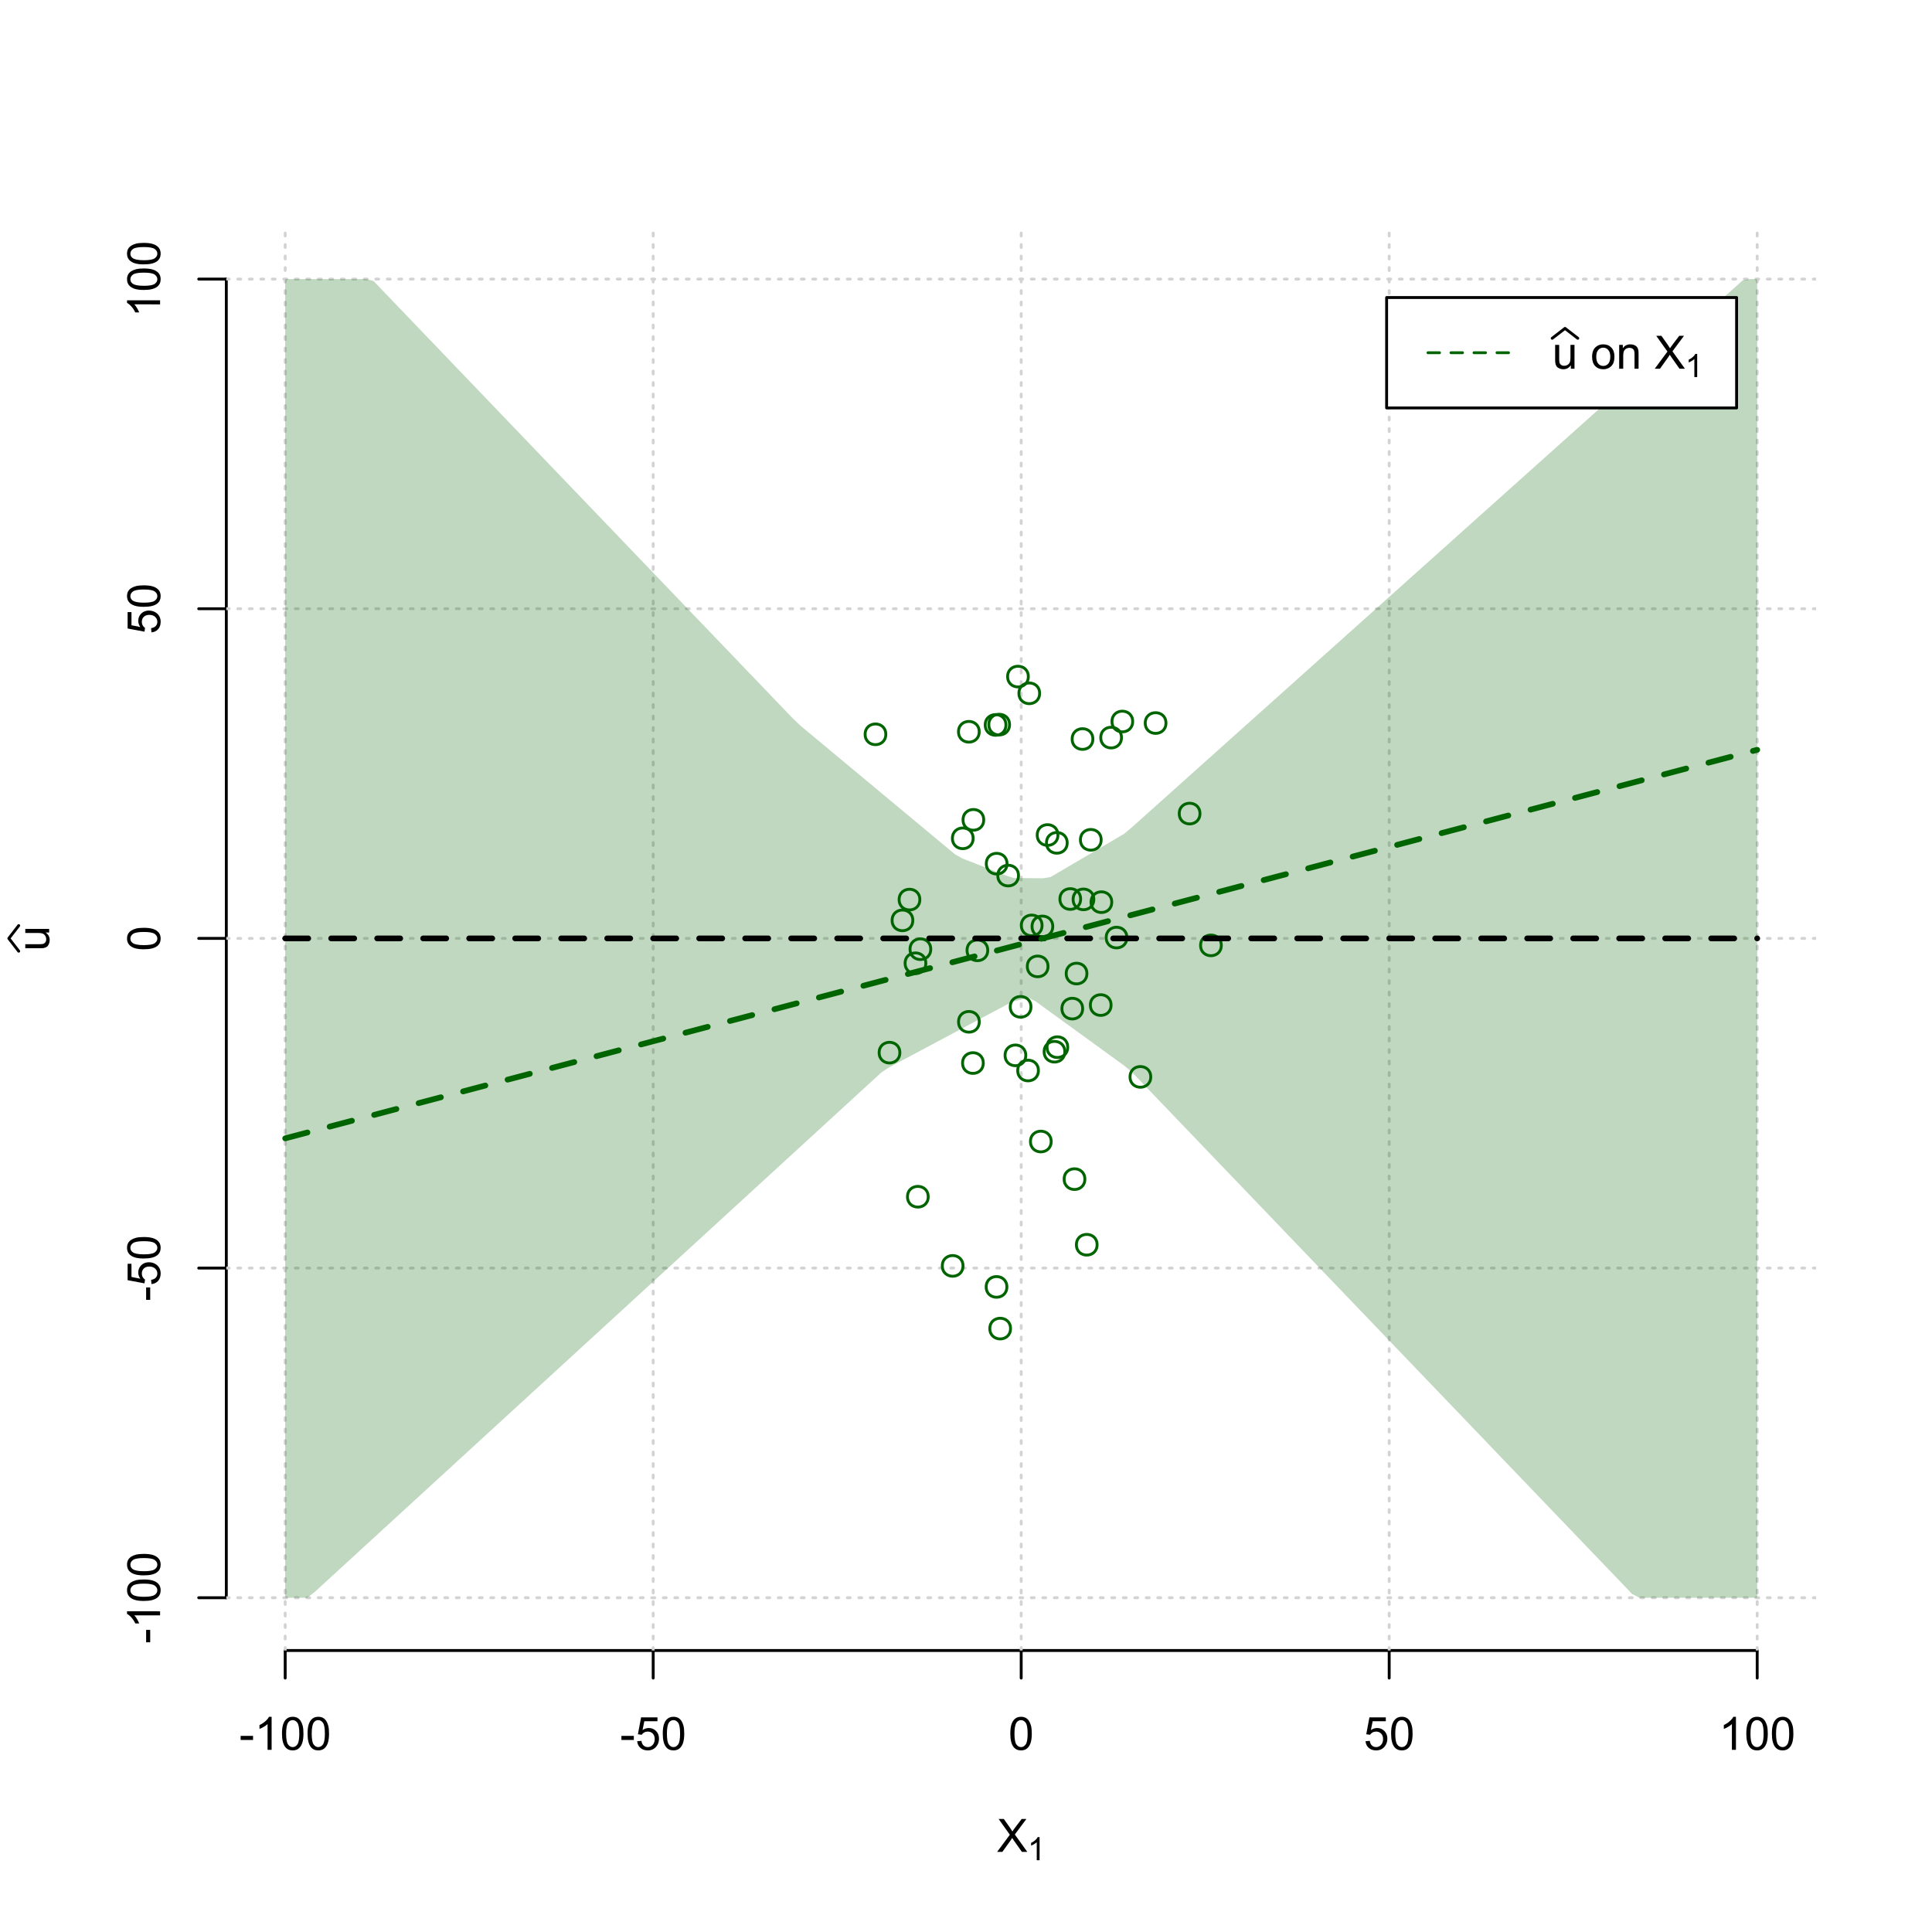 <?xml version="1.0" encoding="UTF-8"?>
<svg xmlns="http://www.w3.org/2000/svg" xmlns:xlink="http://www.w3.org/1999/xlink" width="504pt" height="504pt" viewBox="0 0 504 504" version="1.1">
<defs>
<g>
<symbol overflow="visible" id="glyph0-0">
<path style="stroke:none;" d="M 1.5 0 L 1.5 -7.5 L 7.5 -7.5 L 7.5 0 Z M 1.688 -0.188 L 7.312 -0.188 L 7.312 -7.312 L 1.688 -7.312 Z M 1.688 -0.188 "/>
</symbol>
<symbol overflow="visible" id="glyph0-1">
<path style="stroke:none;" d="M 0.055 0 L 3.375 -4.477 L 0.445 -8.59 L 1.797 -8.59 L 3.359 -6.387 C 3.68 -5.93 3.91 -5.578 4.047 -5.332 C 4.238 -5.645 4.465 -5.969 4.727 -6.312 L 6.457 -8.59 L 7.695 -8.59 L 4.676 -4.539 L 7.93 0 L 6.523 0 L 4.359 -3.062 C 4.238 -3.238 4.113 -3.43 3.984 -3.641 C 3.789 -3.324 3.652 -3.109 3.574 -2.992 L 1.418 0 Z M 0.055 0 "/>
</symbol>
<symbol overflow="visible" id="glyph0-2">
<path style="stroke:none;" d="M 0.383 -2.578 L 0.383 -3.641 L 3.621 -3.641 L 3.621 -2.578 Z M 0.383 -2.578 "/>
</symbol>
<symbol overflow="visible" id="glyph0-3">
<path style="stroke:none;" d="M 4.469 0 L 3.414 0 L 3.414 -6.719 C 3.16 -6.477 2.828 -6.234 2.414 -5.996 C 2 -5.75 1.629 -5.57 1.305 -5.449 L 1.305 -6.469 C 1.895 -6.742 2.41 -7.078 2.852 -7.477 C 3.293 -7.871 3.605 -8.254 3.789 -8.625 L 4.469 -8.625 Z M 4.469 0 "/>
</symbol>
<symbol overflow="visible" id="glyph0-4">
<path style="stroke:none;" d="M 0.5 -4.234 C 0.496 -5.246 0.602 -6.062 0.812 -6.688 C 1.02 -7.305 1.328 -7.785 1.742 -8.121 C 2.148 -8.457 2.668 -8.625 3.297 -8.625 C 3.758 -8.625 4.164 -8.531 4.512 -8.348 C 4.855 -8.16 5.141 -7.891 5.371 -7.543 C 5.594 -7.191 5.773 -6.766 5.906 -6.266 C 6.035 -5.762 6.098 -5.086 6.102 -4.234 C 6.098 -3.227 5.996 -2.414 5.789 -1.797 C 5.578 -1.176 5.266 -0.695 4.859 -0.359 C 4.445 -0.02 3.926 0.145 3.297 0.148 C 2.465 0.145 1.816 -0.148 1.348 -0.742 C 0.781 -1.457 0.496 -2.621 0.5 -4.234 Z M 1.582 -4.234 C 1.582 -2.824 1.746 -1.887 2.074 -1.418 C 2.402 -0.949 2.809 -0.715 3.297 -0.719 C 3.777 -0.715 4.184 -0.949 4.52 -1.422 C 4.848 -1.887 5.016 -2.824 5.016 -4.234 C 5.016 -5.648 4.848 -6.59 4.52 -7.055 C 4.184 -7.516 3.773 -7.746 3.289 -7.75 C 2.801 -7.746 2.414 -7.543 2.125 -7.137 C 1.762 -6.613 1.582 -5.645 1.582 -4.234 Z M 1.582 -4.234 "/>
</symbol>
<symbol overflow="visible" id="glyph0-5">
<path style="stroke:none;" d="M 0.5 -2.25 L 1.605 -2.344 C 1.684 -1.805 1.871 -1.398 2.176 -1.125 C 2.473 -0.852 2.836 -0.715 3.258 -0.719 C 3.766 -0.715 4.195 -0.906 4.547 -1.293 C 4.898 -1.672 5.074 -2.18 5.074 -2.82 C 5.074 -3.414 4.902 -3.891 4.566 -4.242 C 4.227 -4.59 3.785 -4.762 3.242 -4.766 C 2.898 -4.762 2.594 -4.684 2.32 -4.531 C 2.047 -4.375 1.832 -4.176 1.676 -3.93 L 0.688 -4.062 L 1.516 -8.473 L 5.789 -8.473 L 5.789 -7.465 L 2.359 -7.465 L 1.898 -5.156 C 2.414 -5.516 2.953 -5.695 3.523 -5.695 C 4.27 -5.695 4.902 -5.434 5.422 -4.914 C 5.934 -4.395 6.191 -3.727 6.195 -2.914 C 6.191 -2.133 5.965 -1.461 5.516 -0.898 C 4.961 -0.199 4.211 0.145 3.258 0.148 C 2.477 0.145 1.836 -0.07 1.344 -0.508 C 0.844 -0.941 0.562 -1.523 0.5 -2.25 Z M 0.5 -2.25 "/>
</symbol>
<symbol overflow="visible" id="glyph0-6">
<path style="stroke:none;" d="M 4.867 0 L 4.867 -0.914 C 4.379 -0.211 3.723 0.141 2.895 0.141 C 2.527 0.141 2.184 0.07 1.867 -0.07 C 1.547 -0.211 1.309 -0.387 1.156 -0.602 C 1 -0.812 0.895 -1.074 0.832 -1.383 C 0.785 -1.59 0.762 -1.918 0.766 -2.367 L 0.766 -6.223 L 1.82 -6.223 L 1.82 -2.773 C 1.816 -2.219 1.84 -1.848 1.887 -1.656 C 1.949 -1.379 2.09 -1.16 2.309 -1.004 C 2.523 -0.84 2.789 -0.762 3.105 -0.766 C 3.418 -0.762 3.715 -0.844 3.996 -1.008 C 4.273 -1.172 4.469 -1.391 4.586 -1.672 C 4.699 -1.949 4.758 -2.355 4.758 -2.891 L 4.758 -6.223 L 5.812 -6.223 L 5.812 0 Z M 4.867 0 "/>
</symbol>
<symbol overflow="visible" id="glyph0-7">
<path style="stroke:none;" d=""/>
</symbol>
<symbol overflow="visible" id="glyph0-8">
<path style="stroke:none;" d="M 0.398 -3.109 C 0.398 -4.262 0.719 -5.117 1.359 -5.672 C 1.895 -6.133 2.547 -6.363 3.316 -6.363 C 4.172 -6.363 4.871 -6.082 5.414 -5.52 C 5.953 -4.957 6.223 -4.184 6.227 -3.199 C 6.223 -2.398 6.102 -1.766 5.867 -1.309 C 5.625 -0.848 5.277 -0.492 4.82 -0.238 C 4.359 0.016 3.859 0.141 3.316 0.141 C 2.441 0.141 1.734 -0.137 1.203 -0.695 C 0.664 -1.254 0.398 -2.059 0.398 -3.109 Z M 1.484 -3.109 C 1.48 -2.309 1.656 -1.711 2.004 -1.32 C 2.348 -0.922 2.785 -0.727 3.316 -0.727 C 3.84 -0.727 4.273 -0.926 4.621 -1.324 C 4.969 -1.723 5.145 -2.328 5.145 -3.148 C 5.145 -3.914 4.969 -4.496 4.617 -4.895 C 4.266 -5.289 3.832 -5.488 3.316 -5.492 C 2.785 -5.488 2.348 -5.293 2.004 -4.898 C 1.656 -4.5 1.48 -3.902 1.484 -3.109 Z M 1.484 -3.109 "/>
</symbol>
<symbol overflow="visible" id="glyph0-9">
<path style="stroke:none;" d="M 0.789 0 L 0.789 -6.223 L 1.742 -6.223 L 1.742 -5.336 C 2.195 -6.02 2.855 -6.363 3.719 -6.363 C 4.09 -6.363 4.434 -6.293 4.754 -6.16 C 5.066 -6.023 5.305 -5.848 5.461 -5.633 C 5.617 -5.41 5.727 -5.152 5.789 -4.852 C 5.828 -4.656 5.848 -4.312 5.848 -3.828 L 5.848 0 L 4.793 0 L 4.793 -3.785 C 4.793 -4.215 4.75 -4.535 4.668 -4.75 C 4.586 -4.961 4.441 -5.129 4.234 -5.258 C 4.023 -5.383 3.777 -5.449 3.5 -5.449 C 3.047 -5.449 2.66 -5.305 2.332 -5.02 C 2.004 -4.734 1.84 -4.195 1.844 -3.398 L 1.844 0 Z M 0.789 0 "/>
</symbol>
<symbol overflow="visible" id="glyph1-0">
<path style="stroke:none;" d="M 1.051 0 L 1.051 -5.25 L 5.25 -5.25 L 5.25 0 Z M 1.18 -0.133 L 5.117 -0.133 L 5.117 -5.117 L 1.18 -5.117 Z M 1.18 -0.133 "/>
</symbol>
<symbol overflow="visible" id="glyph1-1">
<path style="stroke:none;" d="M 3.129 0 L 2.391 0 L 2.391 -4.703 C 2.211 -4.531 1.977 -4.363 1.691 -4.195 C 1.398 -4.023 1.141 -3.895 0.914 -3.812 L 0.914 -4.527 C 1.328 -4.719 1.688 -4.953 1.996 -5.234 C 2.305 -5.508 2.523 -5.777 2.652 -6.039 L 3.129 -6.039 Z M 3.129 0 "/>
</symbol>
<symbol overflow="visible" id="glyph2-0">
<path style="stroke:none;" d="M 0 -1.5 L -7.5 -1.5 L -7.5 -7.5 L 0 -7.5 Z M -0.188 -1.688 L -0.188 -7.312 L -7.312 -7.312 L -7.312 -1.688 Z M -0.188 -1.688 "/>
</symbol>
<symbol overflow="visible" id="glyph2-1">
<path style="stroke:none;" d="M 0 -4.867 L -0.914 -4.867 C -0.211 -4.379 0.141 -3.723 0.141 -2.895 C 0.141 -2.527 0.07 -2.184 -0.07 -1.867 C -0.211 -1.547 -0.387 -1.309 -0.598 -1.156 C -0.809 -1 -1.07 -0.895 -1.383 -0.832 C -1.59 -0.789 -1.918 -0.766 -2.367 -0.77 L -6.223 -0.77 L -6.223 -1.824 L -2.773 -1.824 C -2.219 -1.82 -1.848 -1.844 -1.656 -1.887 C -1.379 -1.949 -1.16 -2.09 -1.004 -2.309 C -0.84 -2.523 -0.762 -2.789 -0.766 -3.105 C -0.762 -3.418 -0.844 -3.715 -1.008 -3.996 C -1.172 -4.273 -1.391 -4.469 -1.672 -4.586 C -1.945 -4.699 -2.352 -4.758 -2.887 -4.758 L -6.223 -4.758 L -6.223 -5.812 L 0 -5.812 Z M 0 -4.867 "/>
</symbol>
<symbol overflow="visible" id="glyph2-2">
<path style="stroke:none;" d="M -2.578 -0.383 L -3.641 -0.383 L -3.641 -3.621 L -2.578 -3.621 Z M -2.578 -0.383 "/>
</symbol>
<symbol overflow="visible" id="glyph2-3">
<path style="stroke:none;" d="M 0 -4.469 L 0 -3.414 L -6.719 -3.418 C -6.477 -3.16 -6.234 -2.828 -5.996 -2.418 C -5.75 -2.004 -5.57 -1.633 -5.449 -1.309 L -6.469 -1.309 C -6.742 -1.895 -7.078 -2.41 -7.477 -2.852 C -7.871 -3.293 -8.254 -3.605 -8.625 -3.793 L -8.625 -4.473 Z M 0 -4.469 "/>
</symbol>
<symbol overflow="visible" id="glyph2-4">
<path style="stroke:none;" d="M -4.234 -0.5 C -5.246 -0.496 -6.062 -0.602 -6.688 -0.812 C -7.305 -1.02 -7.785 -1.328 -8.121 -1.742 C -8.457 -2.152 -8.625 -2.672 -8.625 -3.301 C -8.625 -3.758 -8.531 -4.164 -8.348 -4.512 C -8.16 -4.859 -7.891 -5.145 -7.543 -5.371 C -7.191 -5.594 -6.766 -5.773 -6.266 -5.906 C -5.762 -6.035 -5.086 -6.098 -4.234 -6.102 C -3.223 -6.098 -2.41 -5.996 -1.793 -5.789 C -1.176 -5.578 -0.695 -5.266 -0.359 -4.859 C -0.02 -4.445 0.145 -3.926 0.148 -3.297 C 0.145 -2.465 -0.148 -1.816 -0.742 -1.348 C -1.457 -0.781 -2.621 -0.496 -4.234 -0.5 Z M -4.234 -1.582 C -2.824 -1.582 -1.887 -1.746 -1.418 -2.074 C -0.949 -2.402 -0.715 -2.809 -0.719 -3.297 C -0.715 -3.777 -0.949 -4.184 -1.422 -4.52 C -1.887 -4.848 -2.824 -5.016 -4.234 -5.016 C -5.648 -5.016 -6.59 -4.848 -7.055 -4.52 C -7.516 -4.188 -7.746 -3.777 -7.75 -3.289 C -7.746 -2.801 -7.543 -2.414 -7.137 -2.129 C -6.613 -1.762 -5.645 -1.582 -4.234 -1.582 Z M -4.234 -1.582 "/>
</symbol>
<symbol overflow="visible" id="glyph2-5">
<path style="stroke:none;" d="M -2.25 -0.5 L -2.344 -1.605 C -1.805 -1.684 -1.398 -1.871 -1.125 -2.176 C -0.852 -2.473 -0.715 -2.836 -0.719 -3.258 C -0.715 -3.766 -0.906 -4.195 -1.293 -4.547 C -1.672 -4.898 -2.18 -5.074 -2.816 -5.074 C -3.414 -5.074 -3.891 -4.902 -4.242 -4.566 C -4.59 -4.227 -4.762 -3.785 -4.766 -3.242 C -4.762 -2.898 -4.684 -2.594 -4.531 -2.32 C -4.375 -2.047 -4.176 -1.832 -3.93 -1.676 L -4.062 -0.688 L -8.473 -1.52 L -8.473 -5.789 L -7.465 -5.789 L -7.465 -2.363 L -5.156 -1.898 C -5.516 -2.414 -5.695 -2.953 -5.695 -3.523 C -5.695 -4.27 -5.434 -4.902 -4.914 -5.422 C -4.395 -5.934 -3.727 -6.191 -2.91 -6.195 C -2.133 -6.191 -1.461 -5.965 -0.895 -5.516 C -0.199 -4.961 0.145 -4.211 0.148 -3.258 C 0.145 -2.477 -0.07 -1.836 -0.508 -1.344 C -0.941 -0.848 -1.523 -0.566 -2.25 -0.5 Z M -2.25 -0.5 "/>
</symbol>
</g>
<clipPath id="clip1">
  <path d="M 74 59.039 L 75 59.039 L 75 430.559 L 74 430.559 Z M 74 59.039 "/>
</clipPath>
<clipPath id="clip2">
  <path d="M 170 59.039 L 171 59.039 L 171 430.559 L 170 430.559 Z M 170 59.039 "/>
</clipPath>
<clipPath id="clip3">
  <path d="M 266 59.039 L 267 59.039 L 267 430.559 L 266 430.559 Z M 266 59.039 "/>
</clipPath>
<clipPath id="clip4">
  <path d="M 362 59.039 L 363 59.039 L 363 430.559 L 362 430.559 Z M 362 59.039 "/>
</clipPath>
<clipPath id="clip5">
  <path d="M 458 59.039 L 459 59.039 L 459 430.559 L 458 430.559 Z M 458 59.039 "/>
</clipPath>
<clipPath id="clip6">
  <path d="M 59.039 416 L 473.758 416 L 473.758 418 L 59.039 418 Z M 59.039 416 "/>
</clipPath>
<clipPath id="clip7">
  <path d="M 59.039 330 L 473.758 330 L 473.758 332 L 59.039 332 Z M 59.039 330 "/>
</clipPath>
<clipPath id="clip8">
  <path d="M 59.039 244 L 473.758 244 L 473.758 246 L 59.039 246 Z M 59.039 244 "/>
</clipPath>
<clipPath id="clip9">
  <path d="M 59.039 158 L 473.758 158 L 473.758 160 L 59.039 160 Z M 59.039 158 "/>
</clipPath>
<clipPath id="clip10">
  <path d="M 59.039 72 L 473.758 72 L 473.758 74 L 59.039 74 Z M 59.039 72 "/>
</clipPath>
</defs>
<g id="surface3696">
<rect x="0" y="0" width="504" height="504" style="fill:rgb(100%,100%,100%);fill-opacity:1;stroke:none;"/>
<g style="fill:rgb(0%,0%,0%);fill-opacity:1;">
  <use xlink:href="#glyph0-1" x="260.062" y="483.102"/>
</g>
<g style="fill:rgb(0%,0%,0%);fill-opacity:1;">
  <use xlink:href="#glyph1-1" x="268.066" y="485.281"/>
</g>
<g style="fill:rgb(0%,0%,0%);fill-opacity:1;">
  <use xlink:href="#glyph2-1" x="12.82" y="248.137"/>
</g>
<path style="fill:none;stroke-width:0.75;stroke-linecap:round;stroke-linejoin:round;stroke:rgb(0%,0%,0%);stroke-opacity:1;stroke-miterlimit:10;" d="M 4.879 248.137 L 2.301 244.801 L 4.879 241.465 "/>
<path style="fill:none;stroke-width:0.75;stroke-linecap:round;stroke-linejoin:round;stroke:rgb(0%,0%,0%);stroke-opacity:1;stroke-miterlimit:10;" d="M 74.398 430.559 L 458.398 430.559 "/>
<path style="fill:none;stroke-width:0.75;stroke-linecap:round;stroke-linejoin:round;stroke:rgb(0%,0%,0%);stroke-opacity:1;stroke-miterlimit:10;" d="M 74.398 430.559 L 74.398 437.762 "/>
<path style="fill:none;stroke-width:0.75;stroke-linecap:round;stroke-linejoin:round;stroke:rgb(0%,0%,0%);stroke-opacity:1;stroke-miterlimit:10;" d="M 170.398 430.559 L 170.398 437.762 "/>
<path style="fill:none;stroke-width:0.75;stroke-linecap:round;stroke-linejoin:round;stroke:rgb(0%,0%,0%);stroke-opacity:1;stroke-miterlimit:10;" d="M 266.398 430.559 L 266.398 437.762 "/>
<path style="fill:none;stroke-width:0.75;stroke-linecap:round;stroke-linejoin:round;stroke:rgb(0%,0%,0%);stroke-opacity:1;stroke-miterlimit:10;" d="M 362.398 430.559 L 362.398 437.762 "/>
<path style="fill:none;stroke-width:0.75;stroke-linecap:round;stroke-linejoin:round;stroke:rgb(0%,0%,0%);stroke-opacity:1;stroke-miterlimit:10;" d="M 458.398 430.559 L 458.398 437.762 "/>
<g style="fill:rgb(0%,0%,0%);fill-opacity:1;">
  <use xlink:href="#glyph0-2" x="62.391" y="456.48"/>
  <use xlink:href="#glyph0-3" x="66.387" y="456.48"/>
  <use xlink:href="#glyph0-4" x="73.061" y="456.48"/>
  <use xlink:href="#glyph0-4" x="79.734" y="456.48"/>
</g>
<g style="fill:rgb(0%,0%,0%);fill-opacity:1;">
  <use xlink:href="#glyph0-2" x="161.727" y="456.48"/>
  <use xlink:href="#glyph0-5" x="165.723" y="456.48"/>
  <use xlink:href="#glyph0-4" x="172.396" y="456.48"/>
</g>
<g style="fill:rgb(0%,0%,0%);fill-opacity:1;">
  <use xlink:href="#glyph0-4" x="263.062" y="456.48"/>
</g>
<g style="fill:rgb(0%,0%,0%);fill-opacity:1;">
  <use xlink:href="#glyph0-5" x="355.727" y="456.48"/>
  <use xlink:href="#glyph0-4" x="362.4" y="456.48"/>
</g>
<g style="fill:rgb(0%,0%,0%);fill-opacity:1;">
  <use xlink:href="#glyph0-3" x="448.387" y="456.48"/>
  <use xlink:href="#glyph0-4" x="455.061" y="456.48"/>
  <use xlink:href="#glyph0-4" x="461.734" y="456.48"/>
</g>
<path style="fill:none;stroke-width:0.75;stroke-linecap:round;stroke-linejoin:round;stroke:rgb(0%,0%,0%);stroke-opacity:1;stroke-miterlimit:10;" d="M 59.039 416.801 L 59.039 72.801 "/>
<path style="fill:none;stroke-width:0.75;stroke-linecap:round;stroke-linejoin:round;stroke:rgb(0%,0%,0%);stroke-opacity:1;stroke-miterlimit:10;" d="M 59.039 416.801 L 51.84 416.801 "/>
<path style="fill:none;stroke-width:0.75;stroke-linecap:round;stroke-linejoin:round;stroke:rgb(0%,0%,0%);stroke-opacity:1;stroke-miterlimit:10;" d="M 59.039 330.801 L 51.84 330.801 "/>
<path style="fill:none;stroke-width:0.75;stroke-linecap:round;stroke-linejoin:round;stroke:rgb(0%,0%,0%);stroke-opacity:1;stroke-miterlimit:10;" d="M 59.039 244.801 L 51.84 244.801 "/>
<path style="fill:none;stroke-width:0.75;stroke-linecap:round;stroke-linejoin:round;stroke:rgb(0%,0%,0%);stroke-opacity:1;stroke-miterlimit:10;" d="M 59.039 158.801 L 51.84 158.801 "/>
<path style="fill:none;stroke-width:0.75;stroke-linecap:round;stroke-linejoin:round;stroke:rgb(0%,0%,0%);stroke-opacity:1;stroke-miterlimit:10;" d="M 59.039 72.801 L 51.84 72.801 "/>
<g style="fill:rgb(0%,0%,0%);fill-opacity:1;">
  <use xlink:href="#glyph2-2" x="41.762" y="428.809"/>
  <use xlink:href="#glyph2-3" x="41.762" y="424.812"/>
  <use xlink:href="#glyph2-4" x="41.762" y="418.139"/>
  <use xlink:href="#glyph2-4" x="41.762" y="411.465"/>
</g>
<g style="fill:rgb(0%,0%,0%);fill-opacity:1;">
  <use xlink:href="#glyph2-2" x="41.762" y="339.473"/>
  <use xlink:href="#glyph2-5" x="41.762" y="335.477"/>
  <use xlink:href="#glyph2-4" x="41.762" y="328.803"/>
</g>
<g style="fill:rgb(0%,0%,0%);fill-opacity:1;">
  <use xlink:href="#glyph2-4" x="41.762" y="248.137"/>
</g>
<g style="fill:rgb(0%,0%,0%);fill-opacity:1;">
  <use xlink:href="#glyph2-5" x="41.762" y="165.473"/>
  <use xlink:href="#glyph2-4" x="41.762" y="158.799"/>
</g>
<g style="fill:rgb(0%,0%,0%);fill-opacity:1;">
  <use xlink:href="#glyph2-3" x="41.762" y="82.812"/>
  <use xlink:href="#glyph2-4" x="41.762" y="76.139"/>
  <use xlink:href="#glyph2-4" x="41.762" y="69.465"/>
</g>
<g clip-path="url(#clip1)" clip-rule="nonzero">
<path style="fill:none;stroke-width:0.75;stroke-linecap:round;stroke-linejoin:round;stroke:rgb(82.745%,82.745%,82.745%);stroke-opacity:1;stroke-dasharray:0.75,2.25;stroke-miterlimit:10;" d="M 74.398 430.559 L 74.398 59.039 "/>
</g>
<g clip-path="url(#clip2)" clip-rule="nonzero">
<path style="fill:none;stroke-width:0.75;stroke-linecap:round;stroke-linejoin:round;stroke:rgb(82.745%,82.745%,82.745%);stroke-opacity:1;stroke-dasharray:0.75,2.25;stroke-miterlimit:10;" d="M 170.398 430.559 L 170.398 59.039 "/>
</g>
<g clip-path="url(#clip3)" clip-rule="nonzero">
<path style="fill:none;stroke-width:0.75;stroke-linecap:round;stroke-linejoin:round;stroke:rgb(82.745%,82.745%,82.745%);stroke-opacity:1;stroke-dasharray:0.75,2.25;stroke-miterlimit:10;" d="M 266.398 430.559 L 266.398 59.039 "/>
</g>
<g clip-path="url(#clip4)" clip-rule="nonzero">
<path style="fill:none;stroke-width:0.75;stroke-linecap:round;stroke-linejoin:round;stroke:rgb(82.745%,82.745%,82.745%);stroke-opacity:1;stroke-dasharray:0.75,2.25;stroke-miterlimit:10;" d="M 362.398 430.559 L 362.398 59.039 "/>
</g>
<g clip-path="url(#clip5)" clip-rule="nonzero">
<path style="fill:none;stroke-width:0.75;stroke-linecap:round;stroke-linejoin:round;stroke:rgb(82.745%,82.745%,82.745%);stroke-opacity:1;stroke-dasharray:0.75,2.25;stroke-miterlimit:10;" d="M 458.398 430.559 L 458.398 59.039 "/>
</g>
<g clip-path="url(#clip6)" clip-rule="nonzero">
<path style="fill:none;stroke-width:0.75;stroke-linecap:round;stroke-linejoin:round;stroke:rgb(82.745%,82.745%,82.745%);stroke-opacity:1;stroke-dasharray:0.75,2.25;stroke-miterlimit:10;" d="M 59.039 416.801 L 473.762 416.801 "/>
</g>
<g clip-path="url(#clip7)" clip-rule="nonzero">
<path style="fill:none;stroke-width:0.75;stroke-linecap:round;stroke-linejoin:round;stroke:rgb(82.745%,82.745%,82.745%);stroke-opacity:1;stroke-dasharray:0.75,2.25;stroke-miterlimit:10;" d="M 59.039 330.801 L 473.762 330.801 "/>
</g>
<g clip-path="url(#clip8)" clip-rule="nonzero">
<path style="fill:none;stroke-width:0.75;stroke-linecap:round;stroke-linejoin:round;stroke:rgb(82.745%,82.745%,82.745%);stroke-opacity:1;stroke-dasharray:0.75,2.25;stroke-miterlimit:10;" d="M 59.039 244.801 L 473.762 244.801 "/>
</g>
<g clip-path="url(#clip9)" clip-rule="nonzero">
<path style="fill:none;stroke-width:0.75;stroke-linecap:round;stroke-linejoin:round;stroke:rgb(82.745%,82.745%,82.745%);stroke-opacity:1;stroke-dasharray:0.75,2.25;stroke-miterlimit:10;" d="M 59.039 158.801 L 473.762 158.801 "/>
</g>
<g clip-path="url(#clip10)" clip-rule="nonzero">
<path style="fill:none;stroke-width:0.75;stroke-linecap:round;stroke-linejoin:round;stroke:rgb(82.745%,82.745%,82.745%);stroke-opacity:1;stroke-dasharray:0.75,2.25;stroke-miterlimit:10;" d="M 59.039 72.801 L 473.762 72.801 "/>
</g>
<path style=" stroke:none;fill-rule:nonzero;fill:rgb(0%,39.216%,0%);fill-opacity:0.251;" d="M 74.398 72.801 L 95.52 72.801 L 97.441 73.305 L 99.359 75.309 L 101.281 77.312 L 103.199 79.316 L 105.121 81.316 L 107.039 83.32 L 108.961 85.324 L 110.879 87.328 L 112.801 89.328 L 114.719 91.332 L 116.641 93.336 L 118.559 95.34 L 120.48 97.34 L 122.398 99.344 L 124.32 101.348 L 126.238 103.352 L 128.16 105.352 L 130.078 107.355 L 133.922 111.363 L 135.84 113.363 L 137.762 115.367 L 139.68 117.371 L 141.602 119.375 L 143.52 121.375 L 145.441 123.379 L 147.359 125.383 L 149.281 127.387 L 151.199 129.387 L 153.121 131.391 L 155.039 133.395 L 156.961 135.398 L 158.879 137.398 L 160.801 139.402 L 162.719 141.406 L 164.641 143.41 L 166.559 145.41 L 168.48 147.414 L 170.398 149.418 L 172.32 151.422 L 174.238 153.422 L 176.16 155.426 L 178.078 157.43 L 180 159.434 L 181.922 161.434 L 183.84 163.438 L 185.762 165.441 L 187.68 167.445 L 189.602 169.445 L 191.52 171.449 L 193.441 173.453 L 195.359 175.457 L 197.281 177.457 L 199.199 179.461 L 201.121 181.465 L 203.039 183.469 L 204.961 185.469 L 206.879 187.473 L 208.801 189.297 L 210.719 190.895 L 212.641 192.492 L 214.559 194.09 L 216.48 195.688 L 218.398 197.285 L 220.32 198.887 L 222.238 200.484 L 224.16 202.082 L 226.078 203.68 L 229.922 206.875 L 231.84 208.473 L 233.762 210.07 L 235.68 211.672 L 237.602 213.27 L 239.52 214.867 L 241.441 216.465 L 243.359 218.062 L 245.281 219.66 L 247.199 221.258 L 249.121 222.855 L 251.039 223.934 L 252.961 224.688 L 254.879 225.441 L 256.801 226.191 L 258.719 226.945 L 260.641 227.699 L 262.559 228.453 L 264.48 229.051 L 266.398 229.066 L 268.32 229.082 L 270.238 229.098 L 272.16 229.113 L 274.078 228.781 L 276 227.656 L 277.922 226.527 L 279.84 225.398 L 281.762 224.27 L 283.68 223.141 L 285.602 222.016 L 287.52 220.887 L 289.441 219.758 L 291.359 218.629 L 293.281 217.5 L 295.199 215.887 L 297.121 214.168 L 299.039 212.449 L 300.961 210.73 L 302.879 209.012 L 304.801 207.293 L 306.719 205.574 L 308.641 203.855 L 310.559 202.133 L 312.48 200.414 L 314.398 198.695 L 316.32 196.977 L 318.238 195.258 L 320.16 193.539 L 322.078 191.82 L 324 190.098 L 325.922 188.379 L 327.84 186.66 L 329.762 184.941 L 331.68 183.223 L 333.602 181.504 L 335.52 179.785 L 337.441 178.066 L 339.359 176.344 L 341.281 174.625 L 343.199 172.906 L 345.121 171.188 L 347.039 169.469 L 348.961 167.75 L 350.879 166.031 L 352.801 164.312 L 354.719 162.59 L 356.641 160.871 L 358.559 159.152 L 360.48 157.434 L 362.398 155.715 L 364.32 153.996 L 366.238 152.277 L 368.16 150.555 L 370.078 148.836 L 373.922 145.398 L 375.84 143.68 L 377.762 141.961 L 379.68 140.242 L 381.602 138.523 L 383.52 136.801 L 385.441 135.082 L 387.359 133.363 L 389.281 131.645 L 391.199 129.926 L 393.121 128.207 L 395.039 126.488 L 396.961 124.77 L 398.879 123.047 L 400.801 121.328 L 402.719 119.609 L 404.641 117.891 L 406.559 116.172 L 408.48 114.453 L 410.398 112.734 L 412.32 111.012 L 414.238 109.293 L 416.16 107.574 L 418.078 105.855 L 421.922 102.418 L 423.84 100.699 L 425.762 98.98 L 427.68 97.258 L 429.602 95.539 L 431.52 93.82 L 433.441 92.102 L 435.359 90.383 L 437.281 88.664 L 439.199 86.945 L 441.121 85.227 L 443.039 83.504 L 444.961 81.785 L 446.879 80.066 L 448.801 78.348 L 450.719 76.629 L 452.641 74.91 L 454.559 73.191 L 456.48 72.801 L 458.398 72.801 L 458.398 416.801 L 427.68 416.801 L 425.762 415.805 L 423.84 413.805 L 421.922 411.801 L 418.078 407.793 L 416.16 405.793 L 414.238 403.789 L 412.32 401.785 L 410.398 399.781 L 408.48 397.781 L 406.559 395.777 L 404.641 393.773 L 402.719 391.77 L 400.801 389.77 L 398.879 387.766 L 396.961 385.762 L 395.039 383.758 L 393.121 381.758 L 391.199 379.754 L 389.281 377.75 L 387.359 375.746 L 385.441 373.746 L 383.52 371.742 L 381.602 369.738 L 379.68 367.734 L 377.762 365.734 L 375.84 363.73 L 373.922 361.727 L 372 359.723 L 370.078 357.723 L 368.16 355.719 L 366.238 353.715 L 364.32 351.711 L 362.398 349.711 L 360.48 347.707 L 358.559 345.703 L 356.641 343.699 L 354.719 341.699 L 352.801 339.695 L 350.879 337.691 L 348.961 335.688 L 347.039 333.688 L 345.121 331.684 L 343.199 329.68 L 341.281 327.676 L 339.359 325.676 L 337.441 323.672 L 335.52 321.668 L 333.602 319.664 L 331.68 317.664 L 329.762 315.66 L 327.84 313.656 L 325.922 311.652 L 324 309.652 L 322.078 307.648 L 320.16 305.645 L 318.238 303.641 L 316.32 301.641 L 314.398 299.637 L 312.48 297.633 L 310.559 295.629 L 308.641 293.629 L 306.719 291.625 L 304.801 289.621 L 302.879 287.617 L 300.961 285.617 L 299.039 283.613 L 297.121 281.609 L 295.199 279.605 L 293.281 278 L 291.359 276.605 L 289.441 275.211 L 287.52 273.82 L 285.602 272.426 L 283.68 271.031 L 281.762 269.641 L 279.84 268.246 L 277.922 266.852 L 276 265.461 L 274.078 264.066 L 272.16 262.672 L 270.238 261.277 L 268.32 260.258 L 266.398 260.742 L 264.48 261.223 L 262.559 262.121 L 260.641 263.145 L 258.719 264.168 L 256.801 265.191 L 254.879 266.215 L 252.961 267.238 L 251.039 268.262 L 249.121 269.289 L 247.199 270.312 L 245.281 271.336 L 243.359 272.359 L 241.441 273.383 L 239.52 274.406 L 237.602 275.43 L 235.68 276.453 L 233.762 277.477 L 231.84 278.5 L 229.922 279.773 L 228 281.531 L 226.078 283.293 L 224.16 285.055 L 222.238 286.812 L 220.32 288.574 L 218.398 290.336 L 216.48 292.094 L 214.559 293.855 L 212.641 295.613 L 210.719 297.375 L 208.801 299.137 L 206.879 300.895 L 204.961 302.656 L 203.039 304.418 L 201.121 306.176 L 199.199 307.938 L 197.281 309.695 L 195.359 311.457 L 193.441 313.219 L 191.52 314.977 L 189.602 316.738 L 187.68 318.5 L 185.762 320.258 L 183.84 322.02 L 181.922 323.777 L 178.078 327.301 L 176.16 329.059 L 174.238 330.82 L 172.32 332.582 L 170.398 334.34 L 168.48 336.102 L 166.559 337.859 L 164.641 339.621 L 162.719 341.383 L 160.801 343.141 L 158.879 344.902 L 156.961 346.66 L 155.039 348.422 L 153.121 350.184 L 151.199 351.941 L 149.281 353.703 L 147.359 355.465 L 145.441 357.223 L 143.52 358.984 L 141.602 360.742 L 139.68 362.504 L 137.762 364.266 L 135.84 366.023 L 133.922 367.785 L 132 369.547 L 130.078 371.305 L 128.16 373.066 L 126.238 374.824 L 124.32 376.586 L 122.398 378.348 L 120.48 380.105 L 118.559 381.867 L 116.641 383.629 L 114.719 385.387 L 112.801 387.148 L 110.879 388.906 L 108.961 390.668 L 107.039 392.43 L 105.121 394.188 L 103.199 395.949 L 101.281 397.711 L 99.359 399.469 L 97.441 401.23 L 95.52 402.988 L 93.602 404.75 L 91.68 406.512 L 89.762 408.27 L 87.84 410.031 L 85.922 411.793 L 84 413.551 L 82.078 415.312 L 80.16 416.801 L 74.398 416.801 Z M 74.398 72.801 "/>
<path style="fill:none;stroke-width:0.75;stroke-linecap:round;stroke-linejoin:round;stroke:rgb(0%,39.216%,0%);stroke-opacity:1;stroke-miterlimit:10;" d="M 267.59 275.309 C 267.59 278.91 262.191 278.91 262.191 275.309 C 262.191 271.711 267.59 271.711 267.59 275.309 "/>
<path style="fill:none;stroke-width:0.75;stroke-linecap:round;stroke-linejoin:round;stroke:rgb(0%,39.216%,0%);stroke-opacity:1;stroke-miterlimit:10;" d="M 278.398 219.879 C 278.398 223.477 273 223.477 273 219.879 C 273 216.277 278.398 216.277 278.398 219.879 "/>
<path style="fill:none;stroke-width:0.75;stroke-linecap:round;stroke-linejoin:round;stroke:rgb(0%,39.216%,0%);stroke-opacity:1;stroke-miterlimit:10;" d="M 271.84 241.414 C 271.84 245.016 266.441 245.016 266.441 241.414 C 266.441 237.816 271.84 237.816 271.84 241.414 "/>
<path style="fill:none;stroke-width:0.75;stroke-linecap:round;stroke-linejoin:round;stroke:rgb(0%,39.216%,0%);stroke-opacity:1;stroke-miterlimit:10;" d="M 300.195 280.93 C 300.195 284.531 294.793 284.531 294.793 280.93 C 294.793 277.328 300.195 277.328 300.195 280.93 "/>
<path style="fill:none;stroke-width:0.75;stroke-linecap:round;stroke-linejoin:round;stroke:rgb(0%,39.216%,0%);stroke-opacity:1;stroke-miterlimit:10;" d="M 283.008 307.602 C 283.008 311.203 277.605 311.203 277.605 307.602 C 277.605 304 283.008 304 283.008 307.602 "/>
<path style="fill:none;stroke-width:0.75;stroke-linecap:round;stroke-linejoin:round;stroke:rgb(0%,39.216%,0%);stroke-opacity:1;stroke-miterlimit:10;" d="M 283.539 253.969 C 283.539 257.57 278.141 257.57 278.141 253.969 C 278.141 250.371 283.539 250.371 283.539 253.969 "/>
<path style="fill:none;stroke-width:0.75;stroke-linecap:round;stroke-linejoin:round;stroke:rgb(0%,39.216%,0%);stroke-opacity:1;stroke-miterlimit:10;" d="M 304.164 188.621 C 304.164 192.219 298.762 192.219 298.762 188.621 C 298.762 185.02 304.164 185.02 304.164 188.621 "/>
<path style="fill:none;stroke-width:0.75;stroke-linecap:round;stroke-linejoin:round;stroke:rgb(0%,39.216%,0%);stroke-opacity:1;stroke-miterlimit:10;" d="M 241.52 251.285 C 241.52 254.887 236.117 254.887 236.117 251.285 C 236.117 247.684 241.52 247.684 241.52 251.285 "/>
<path style="fill:none;stroke-width:0.75;stroke-linecap:round;stroke-linejoin:round;stroke:rgb(0%,39.216%,0%);stroke-opacity:1;stroke-miterlimit:10;" d="M 263.359 189.031 C 263.359 192.633 257.957 192.633 257.957 189.031 C 257.957 185.434 263.359 185.434 263.359 189.031 "/>
<path style="fill:none;stroke-width:0.75;stroke-linecap:round;stroke-linejoin:round;stroke:rgb(0%,39.216%,0%);stroke-opacity:1;stroke-miterlimit:10;" d="M 287.258 219.086 C 287.258 222.684 281.855 222.684 281.855 219.086 C 281.855 215.484 287.258 215.484 287.258 219.086 "/>
<path style="fill:none;stroke-width:0.75;stroke-linecap:round;stroke-linejoin:round;stroke:rgb(0%,39.216%,0%);stroke-opacity:1;stroke-miterlimit:10;" d="M 285.34 234.621 C 285.34 238.223 279.941 238.223 279.941 234.621 C 279.941 231.023 285.34 231.023 285.34 234.621 "/>
<path style="fill:none;stroke-width:0.75;stroke-linecap:round;stroke-linejoin:round;stroke:rgb(0%,39.216%,0%);stroke-opacity:1;stroke-miterlimit:10;" d="M 262.664 335.715 C 262.664 339.316 257.266 339.316 257.266 335.715 C 257.266 332.117 262.664 332.117 262.664 335.715 "/>
<path style="fill:none;stroke-width:0.75;stroke-linecap:round;stroke-linejoin:round;stroke:rgb(0%,39.216%,0%);stroke-opacity:1;stroke-miterlimit:10;" d="M 239.957 234.676 C 239.957 238.277 234.555 238.277 234.555 234.676 C 234.555 231.078 239.957 231.078 239.957 234.676 "/>
<path style="fill:none;stroke-width:0.75;stroke-linecap:round;stroke-linejoin:round;stroke:rgb(0%,39.216%,0%);stroke-opacity:1;stroke-miterlimit:10;" d="M 293.973 244.582 C 293.973 248.184 288.574 248.184 288.574 244.582 C 288.574 240.984 293.973 240.984 293.973 244.582 "/>
<path style="fill:none;stroke-width:0.75;stroke-linecap:round;stroke-linejoin:round;stroke:rgb(0%,39.216%,0%);stroke-opacity:1;stroke-miterlimit:10;" d="M 286.199 324.715 C 286.199 328.316 280.801 328.316 280.801 324.715 C 280.801 321.117 286.199 321.117 286.199 324.715 "/>
<path style="fill:none;stroke-width:0.75;stroke-linecap:round;stroke-linejoin:round;stroke:rgb(0%,39.216%,0%);stroke-opacity:1;stroke-miterlimit:10;" d="M 290.023 235.344 C 290.023 238.945 284.621 238.945 284.621 235.344 C 284.621 231.742 290.023 231.742 290.023 235.344 "/>
<path style="fill:none;stroke-width:0.75;stroke-linecap:round;stroke-linejoin:round;stroke:rgb(0%,39.216%,0%);stroke-opacity:1;stroke-miterlimit:10;" d="M 275.98 217.836 C 275.98 221.434 270.582 221.434 270.582 217.836 C 270.582 214.234 275.98 214.234 275.98 217.836 "/>
<path style="fill:none;stroke-width:0.75;stroke-linecap:round;stroke-linejoin:round;stroke:rgb(0%,39.216%,0%);stroke-opacity:1;stroke-miterlimit:10;" d="M 271.203 180.867 C 271.203 184.469 265.805 184.469 265.805 180.867 C 265.805 177.27 271.203 177.27 271.203 180.867 "/>
<path style="fill:none;stroke-width:0.75;stroke-linecap:round;stroke-linejoin:round;stroke:rgb(0%,39.216%,0%);stroke-opacity:1;stroke-miterlimit:10;" d="M 278.535 273.176 C 278.535 276.773 273.137 276.773 273.137 273.176 C 273.137 269.574 278.535 269.574 278.535 273.176 "/>
<path style="fill:none;stroke-width:0.75;stroke-linecap:round;stroke-linejoin:round;stroke:rgb(0%,39.216%,0%);stroke-opacity:1;stroke-miterlimit:10;" d="M 262.699 225.309 C 262.699 228.91 257.301 228.91 257.301 225.309 C 257.301 221.707 262.699 221.707 262.699 225.309 "/>
<path style="fill:none;stroke-width:0.75;stroke-linecap:round;stroke-linejoin:round;stroke:rgb(0%,39.216%,0%);stroke-opacity:1;stroke-miterlimit:10;" d="M 242.805 247.613 C 242.805 251.211 237.402 251.211 237.402 247.613 C 237.402 244.012 242.805 244.012 242.805 247.613 "/>
<path style="fill:none;stroke-width:0.75;stroke-linecap:round;stroke-linejoin:round;stroke:rgb(0%,39.216%,0%);stroke-opacity:1;stroke-miterlimit:10;" d="M 277.781 274.363 C 277.781 277.961 272.383 277.961 272.383 274.363 C 272.383 270.762 277.781 270.762 277.781 274.363 "/>
<path style="fill:none;stroke-width:0.75;stroke-linecap:round;stroke-linejoin:round;stroke:rgb(0%,39.216%,0%);stroke-opacity:1;stroke-miterlimit:10;" d="M 255.445 190.898 C 255.445 194.5 250.043 194.5 250.043 190.898 C 250.043 187.297 255.445 187.297 255.445 190.898 "/>
<path style="fill:none;stroke-width:0.75;stroke-linecap:round;stroke-linejoin:round;stroke:rgb(0%,39.216%,0%);stroke-opacity:1;stroke-miterlimit:10;" d="M 257.672 247.914 C 257.672 251.512 252.273 251.512 252.273 247.914 C 252.273 244.312 257.672 244.312 257.672 247.914 "/>
<path style="fill:none;stroke-width:0.75;stroke-linecap:round;stroke-linejoin:round;stroke:rgb(0%,39.216%,0%);stroke-opacity:1;stroke-miterlimit:10;" d="M 268.945 262.656 C 268.945 266.254 263.547 266.254 263.547 262.656 C 263.547 259.055 268.945 259.055 268.945 262.656 "/>
<path style="fill:none;stroke-width:0.75;stroke-linecap:round;stroke-linejoin:round;stroke:rgb(0%,39.216%,0%);stroke-opacity:1;stroke-miterlimit:10;" d="M 289.844 262.191 C 289.844 265.789 284.445 265.789 284.445 262.191 C 284.445 258.59 289.844 258.59 289.844 262.191 "/>
<path style="fill:none;stroke-width:0.75;stroke-linecap:round;stroke-linejoin:round;stroke:rgb(0%,39.216%,0%);stroke-opacity:1;stroke-miterlimit:10;" d="M 273.395 252.105 C 273.395 255.707 267.996 255.707 267.996 252.105 C 267.996 248.504 273.395 248.504 273.395 252.105 "/>
<path style="fill:none;stroke-width:0.75;stroke-linecap:round;stroke-linejoin:round;stroke:rgb(0%,39.216%,0%);stroke-opacity:1;stroke-miterlimit:10;" d="M 251.219 330.234 C 251.219 333.832 245.82 333.832 245.82 330.234 C 245.82 326.633 251.219 326.633 251.219 330.234 "/>
<path style="fill:none;stroke-width:0.75;stroke-linecap:round;stroke-linejoin:round;stroke:rgb(0%,39.216%,0%);stroke-opacity:1;stroke-miterlimit:10;" d="M 274.219 297.789 C 274.219 301.391 268.82 301.391 268.82 297.789 C 268.82 294.188 274.219 294.188 274.219 297.789 "/>
<path style="fill:none;stroke-width:0.75;stroke-linecap:round;stroke-linejoin:round;stroke:rgb(0%,39.216%,0%);stroke-opacity:1;stroke-miterlimit:10;" d="M 263.617 346.586 C 263.617 350.188 258.215 350.188 258.215 346.586 C 258.215 342.988 263.617 342.988 263.617 346.586 "/>
<path style="fill:none;stroke-width:0.75;stroke-linecap:round;stroke-linejoin:round;stroke:rgb(0%,39.216%,0%);stroke-opacity:1;stroke-miterlimit:10;" d="M 282.43 263.117 C 282.43 266.719 277.027 266.719 277.027 263.117 C 277.027 259.516 282.43 259.516 282.43 263.117 "/>
<path style="fill:none;stroke-width:0.75;stroke-linecap:round;stroke-linejoin:round;stroke:rgb(0%,39.216%,0%);stroke-opacity:1;stroke-miterlimit:10;" d="M 242.141 312.191 C 242.141 315.793 236.738 315.793 236.738 312.191 C 236.738 308.59 242.141 308.59 242.141 312.191 "/>
<path style="fill:none;stroke-width:0.75;stroke-linecap:round;stroke-linejoin:round;stroke:rgb(0%,39.216%,0%);stroke-opacity:1;stroke-miterlimit:10;" d="M 292.559 192.418 C 292.559 196.02 287.16 196.02 287.16 192.418 C 287.16 188.816 292.559 188.816 292.559 192.418 "/>
<path style="fill:none;stroke-width:0.75;stroke-linecap:round;stroke-linejoin:round;stroke:rgb(0%,39.216%,0%);stroke-opacity:1;stroke-miterlimit:10;" d="M 265.695 228.41 C 265.695 232.012 260.297 232.012 260.297 228.41 C 260.297 224.812 265.695 224.812 265.695 228.41 "/>
<path style="fill:none;stroke-width:0.75;stroke-linecap:round;stroke-linejoin:round;stroke:rgb(0%,39.216%,0%);stroke-opacity:1;stroke-miterlimit:10;" d="M 234.742 274.602 C 234.742 278.203 229.344 278.203 229.344 274.602 C 229.344 271.004 234.742 271.004 234.742 274.602 "/>
<path style="fill:none;stroke-width:0.75;stroke-linecap:round;stroke-linejoin:round;stroke:rgb(0%,39.216%,0%);stroke-opacity:1;stroke-miterlimit:10;" d="M 268.258 176.5 C 268.258 180.102 262.859 180.102 262.859 176.5 C 262.859 172.902 268.258 172.902 268.258 176.5 "/>
<path style="fill:none;stroke-width:0.75;stroke-linecap:round;stroke-linejoin:round;stroke:rgb(0%,39.216%,0%);stroke-opacity:1;stroke-miterlimit:10;" d="M 281.902 234.523 C 281.902 238.125 276.5 238.125 276.5 234.523 C 276.5 230.926 281.902 230.926 281.902 234.523 "/>
<path style="fill:none;stroke-width:0.75;stroke-linecap:round;stroke-linejoin:round;stroke:rgb(0%,39.216%,0%);stroke-opacity:1;stroke-miterlimit:10;" d="M 295.48 188.219 C 295.48 191.82 290.082 191.82 290.082 188.219 C 290.082 184.621 295.48 184.621 295.48 188.219 "/>
<path style="fill:none;stroke-width:0.75;stroke-linecap:round;stroke-linejoin:round;stroke:rgb(0%,39.216%,0%);stroke-opacity:1;stroke-miterlimit:10;" d="M 318.602 246.621 C 318.602 250.219 313.199 250.219 313.199 246.621 C 313.199 243.02 318.602 243.02 318.602 246.621 "/>
<path style="fill:none;stroke-width:0.75;stroke-linecap:round;stroke-linejoin:round;stroke:rgb(0%,39.216%,0%);stroke-opacity:1;stroke-miterlimit:10;" d="M 253.859 218.691 C 253.859 222.293 248.457 222.293 248.457 218.691 C 248.457 215.094 253.859 215.094 253.859 218.691 "/>
<path style="fill:none;stroke-width:0.75;stroke-linecap:round;stroke-linejoin:round;stroke:rgb(0%,39.216%,0%);stroke-opacity:1;stroke-miterlimit:10;" d="M 270.887 279.262 C 270.887 282.863 265.488 282.863 265.488 279.262 C 265.488 275.664 270.887 275.664 270.887 279.262 "/>
<path style="fill:none;stroke-width:0.75;stroke-linecap:round;stroke-linejoin:round;stroke:rgb(0%,39.216%,0%);stroke-opacity:1;stroke-miterlimit:10;" d="M 262.414 189.113 C 262.414 192.715 257.012 192.715 257.012 189.113 C 257.012 185.512 262.414 185.512 262.414 189.113 "/>
<path style="fill:none;stroke-width:0.75;stroke-linecap:round;stroke-linejoin:round;stroke:rgb(0%,39.216%,0%);stroke-opacity:1;stroke-miterlimit:10;" d="M 274.633 241.68 C 274.633 245.277 269.23 245.277 269.23 241.68 C 269.23 238.078 274.633 238.078 274.633 241.68 "/>
<path style="fill:none;stroke-width:0.75;stroke-linecap:round;stroke-linejoin:round;stroke:rgb(0%,39.216%,0%);stroke-opacity:1;stroke-miterlimit:10;" d="M 255.457 266.562 C 255.457 270.16 250.059 270.16 250.059 266.562 C 250.059 262.961 255.457 262.961 255.457 266.562 "/>
<path style="fill:none;stroke-width:0.75;stroke-linecap:round;stroke-linejoin:round;stroke:rgb(0%,39.216%,0%);stroke-opacity:1;stroke-miterlimit:10;" d="M 285.094 192.793 C 285.094 196.391 279.695 196.391 279.695 192.793 C 279.695 189.191 285.094 189.191 285.094 192.793 "/>
<path style="fill:none;stroke-width:0.75;stroke-linecap:round;stroke-linejoin:round;stroke:rgb(0%,39.216%,0%);stroke-opacity:1;stroke-miterlimit:10;" d="M 238.125 240.098 C 238.125 243.699 232.723 243.699 232.723 240.098 C 232.723 236.5 238.125 236.5 238.125 240.098 "/>
<path style="fill:none;stroke-width:0.75;stroke-linecap:round;stroke-linejoin:round;stroke:rgb(0%,39.216%,0%);stroke-opacity:1;stroke-miterlimit:10;" d="M 256.508 277.32 C 256.508 280.918 251.105 280.918 251.105 277.32 C 251.105 273.719 256.508 273.719 256.508 277.32 "/>
<path style="fill:none;stroke-width:0.75;stroke-linecap:round;stroke-linejoin:round;stroke:rgb(0%,39.216%,0%);stroke-opacity:1;stroke-miterlimit:10;" d="M 256.625 213.875 C 256.625 217.473 251.227 217.473 251.227 213.875 C 251.227 210.273 256.625 210.273 256.625 213.875 "/>
<path style="fill:none;stroke-width:0.75;stroke-linecap:round;stroke-linejoin:round;stroke:rgb(0%,39.216%,0%);stroke-opacity:1;stroke-miterlimit:10;" d="M 313.035 212.238 C 313.035 215.836 307.633 215.836 307.633 212.238 C 307.633 208.637 313.035 208.637 313.035 212.238 "/>
<path style="fill:none;stroke-width:0.75;stroke-linecap:round;stroke-linejoin:round;stroke:rgb(0%,39.216%,0%);stroke-opacity:1;stroke-miterlimit:10;" d="M 231.082 191.559 C 231.082 195.16 225.684 195.16 225.684 191.559 C 225.684 187.961 231.082 187.961 231.082 191.559 "/>
<path style="fill:none;stroke-width:1.5;stroke-linecap:round;stroke-linejoin:round;stroke:rgb(0%,0%,0%);stroke-opacity:1;stroke-dasharray:6,6;stroke-miterlimit:10;" d="M 74.398 244.801 L 458.398 244.801 "/>
<path style="fill:none;stroke-width:1.5;stroke-linecap:round;stroke-linejoin:round;stroke:rgb(0%,39.216%,0%);stroke-opacity:1;stroke-dasharray:6,6;stroke-miterlimit:10;" d="M 74.398 296.965 L 76.32 296.461 L 78.238 295.953 L 80.16 295.445 L 82.078 294.941 L 85.922 293.926 L 87.84 293.418 L 89.762 292.914 L 91.68 292.406 L 93.602 291.898 L 95.52 291.391 L 97.441 290.887 L 99.359 290.379 L 101.281 289.871 L 103.199 289.363 L 105.121 288.859 L 107.039 288.352 L 108.961 287.844 L 110.879 287.336 L 112.801 286.832 L 114.719 286.324 L 116.641 285.816 L 118.559 285.309 L 120.48 284.805 L 122.398 284.297 L 124.32 283.789 L 126.238 283.281 L 128.16 282.777 L 130.078 282.27 L 132 281.762 L 133.922 281.258 L 135.84 280.75 L 137.762 280.242 L 139.68 279.734 L 141.602 279.23 L 143.52 278.723 L 145.441 278.215 L 147.359 277.707 L 149.281 277.203 L 151.199 276.695 L 153.121 276.188 L 155.039 275.68 L 156.961 275.176 L 158.879 274.668 L 160.801 274.16 L 162.719 273.652 L 164.641 273.148 L 166.559 272.641 L 168.48 272.133 L 170.398 271.625 L 172.32 271.121 L 174.238 270.613 L 176.16 270.105 L 178.078 269.598 L 180 269.094 L 181.922 268.586 L 183.84 268.078 L 185.762 267.574 L 187.68 267.066 L 189.602 266.559 L 191.52 266.051 L 193.441 265.547 L 195.359 265.039 L 197.281 264.531 L 199.199 264.023 L 201.121 263.52 L 203.039 263.012 L 204.961 262.504 L 206.879 261.996 L 208.801 261.492 L 210.719 260.984 L 212.641 260.477 L 214.559 259.969 L 216.48 259.465 L 218.398 258.957 L 220.32 258.449 L 222.238 257.941 L 224.16 257.438 L 226.078 256.93 L 229.922 255.914 L 231.84 255.41 L 233.762 254.902 L 235.68 254.395 L 237.602 253.887 L 239.52 253.383 L 241.441 252.875 L 243.359 252.367 L 245.281 251.863 L 247.199 251.355 L 249.121 250.848 L 251.039 250.34 L 252.961 249.836 L 254.879 249.328 L 256.801 248.82 L 258.719 248.312 L 260.641 247.809 L 262.559 247.301 L 264.48 246.793 L 266.398 246.285 L 268.32 245.781 L 270.238 245.273 L 272.16 244.766 L 274.078 244.258 L 276 243.754 L 277.922 243.246 L 279.84 242.738 L 281.762 242.23 L 283.68 241.727 L 285.602 241.219 L 287.52 240.711 L 289.441 240.203 L 291.359 239.699 L 293.281 239.191 L 295.199 238.684 L 297.121 238.18 L 299.039 237.672 L 300.961 237.164 L 302.879 236.656 L 304.801 236.152 L 306.719 235.645 L 308.641 235.137 L 310.559 234.629 L 312.48 234.125 L 314.398 233.617 L 316.32 233.109 L 318.238 232.602 L 320.16 232.098 L 322.078 231.59 L 325.922 230.574 L 327.84 230.07 L 329.762 229.562 L 331.68 229.055 L 333.602 228.547 L 335.52 228.043 L 337.441 227.535 L 339.359 227.027 L 341.281 226.52 L 343.199 226.016 L 345.121 225.508 L 347.039 225 L 348.961 224.496 L 350.879 223.988 L 352.801 223.48 L 354.719 222.973 L 356.641 222.469 L 358.559 221.961 L 360.48 221.453 L 362.398 220.945 L 364.32 220.441 L 366.238 219.934 L 368.16 219.426 L 370.078 218.918 L 372 218.414 L 373.922 217.906 L 375.84 217.398 L 377.762 216.891 L 379.68 216.387 L 381.602 215.879 L 383.52 215.371 L 385.441 214.863 L 387.359 214.359 L 389.281 213.852 L 391.199 213.344 L 393.121 212.836 L 395.039 212.332 L 396.961 211.824 L 398.879 211.316 L 400.801 210.812 L 402.719 210.305 L 404.641 209.797 L 406.559 209.289 L 408.48 208.785 L 410.398 208.277 L 412.32 207.77 L 414.238 207.262 L 416.16 206.758 L 418.078 206.25 L 421.922 205.234 L 423.84 204.73 L 425.762 204.223 L 427.68 203.715 L 429.602 203.207 L 431.52 202.703 L 433.441 202.195 L 435.359 201.688 L 437.281 201.18 L 439.199 200.676 L 441.121 200.168 L 443.039 199.66 L 444.961 199.152 L 446.879 198.648 L 448.801 198.141 L 450.719 197.633 L 452.641 197.125 L 454.559 196.621 L 456.48 196.113 L 458.398 195.605 "/>
<path style="fill-rule:nonzero;fill:rgb(100%,100%,100%);fill-opacity:1;stroke-width:0.75;stroke-linecap:round;stroke-linejoin:round;stroke:rgb(0%,0%,0%);stroke-opacity:1;stroke-miterlimit:10;" d="M 361.727 77.617 L 453.027 77.617 L 453.027 106.418 L 361.727 106.418 Z M 361.727 77.617 "/>
<path style="fill:none;stroke-width:0.75;stroke-linecap:round;stroke-linejoin:round;stroke:rgb(0%,39.216%,0%);stroke-opacity:1;stroke-dasharray:3,3;stroke-miterlimit:10;" d="M 372.523 92.016 L 394.125 92.016 "/>
<g style="fill:rgb(0%,0%,0%);fill-opacity:1;">
  <use xlink:href="#glyph0-6" x="404.926" y="96.188"/>
</g>
<path style="fill:none;stroke-width:0.75;stroke-linecap:round;stroke-linejoin:round;stroke:rgb(0%,0%,0%);stroke-opacity:1;stroke-miterlimit:10;" d="M 404.926 88.246 L 408.262 85.668 L 411.598 88.246 "/>
<g style="fill:rgb(0%,0%,0%);fill-opacity:1;">
  <use xlink:href="#glyph0-7" x="411.598" y="96.188"/>
  <use xlink:href="#glyph0-8" x="414.932" y="96.188"/>
  <use xlink:href="#glyph0-9" x="421.605" y="96.188"/>
  <use xlink:href="#glyph0-7" x="428.279" y="96.188"/>
</g>
<g style="fill:rgb(0%,0%,0%);fill-opacity:1;">
  <use xlink:href="#glyph0-1" x="431.613" y="96.188"/>
</g>
<g style="fill:rgb(0%,0%,0%);fill-opacity:1;">
  <use xlink:href="#glyph1-1" x="439.617" y="98.363"/>
</g>
<g style="fill:rgb(0%,0%,0%);fill-opacity:1;">
  <use xlink:href="#glyph0-7" x="444.289" y="96.188"/>
</g>
</g>
</svg>
